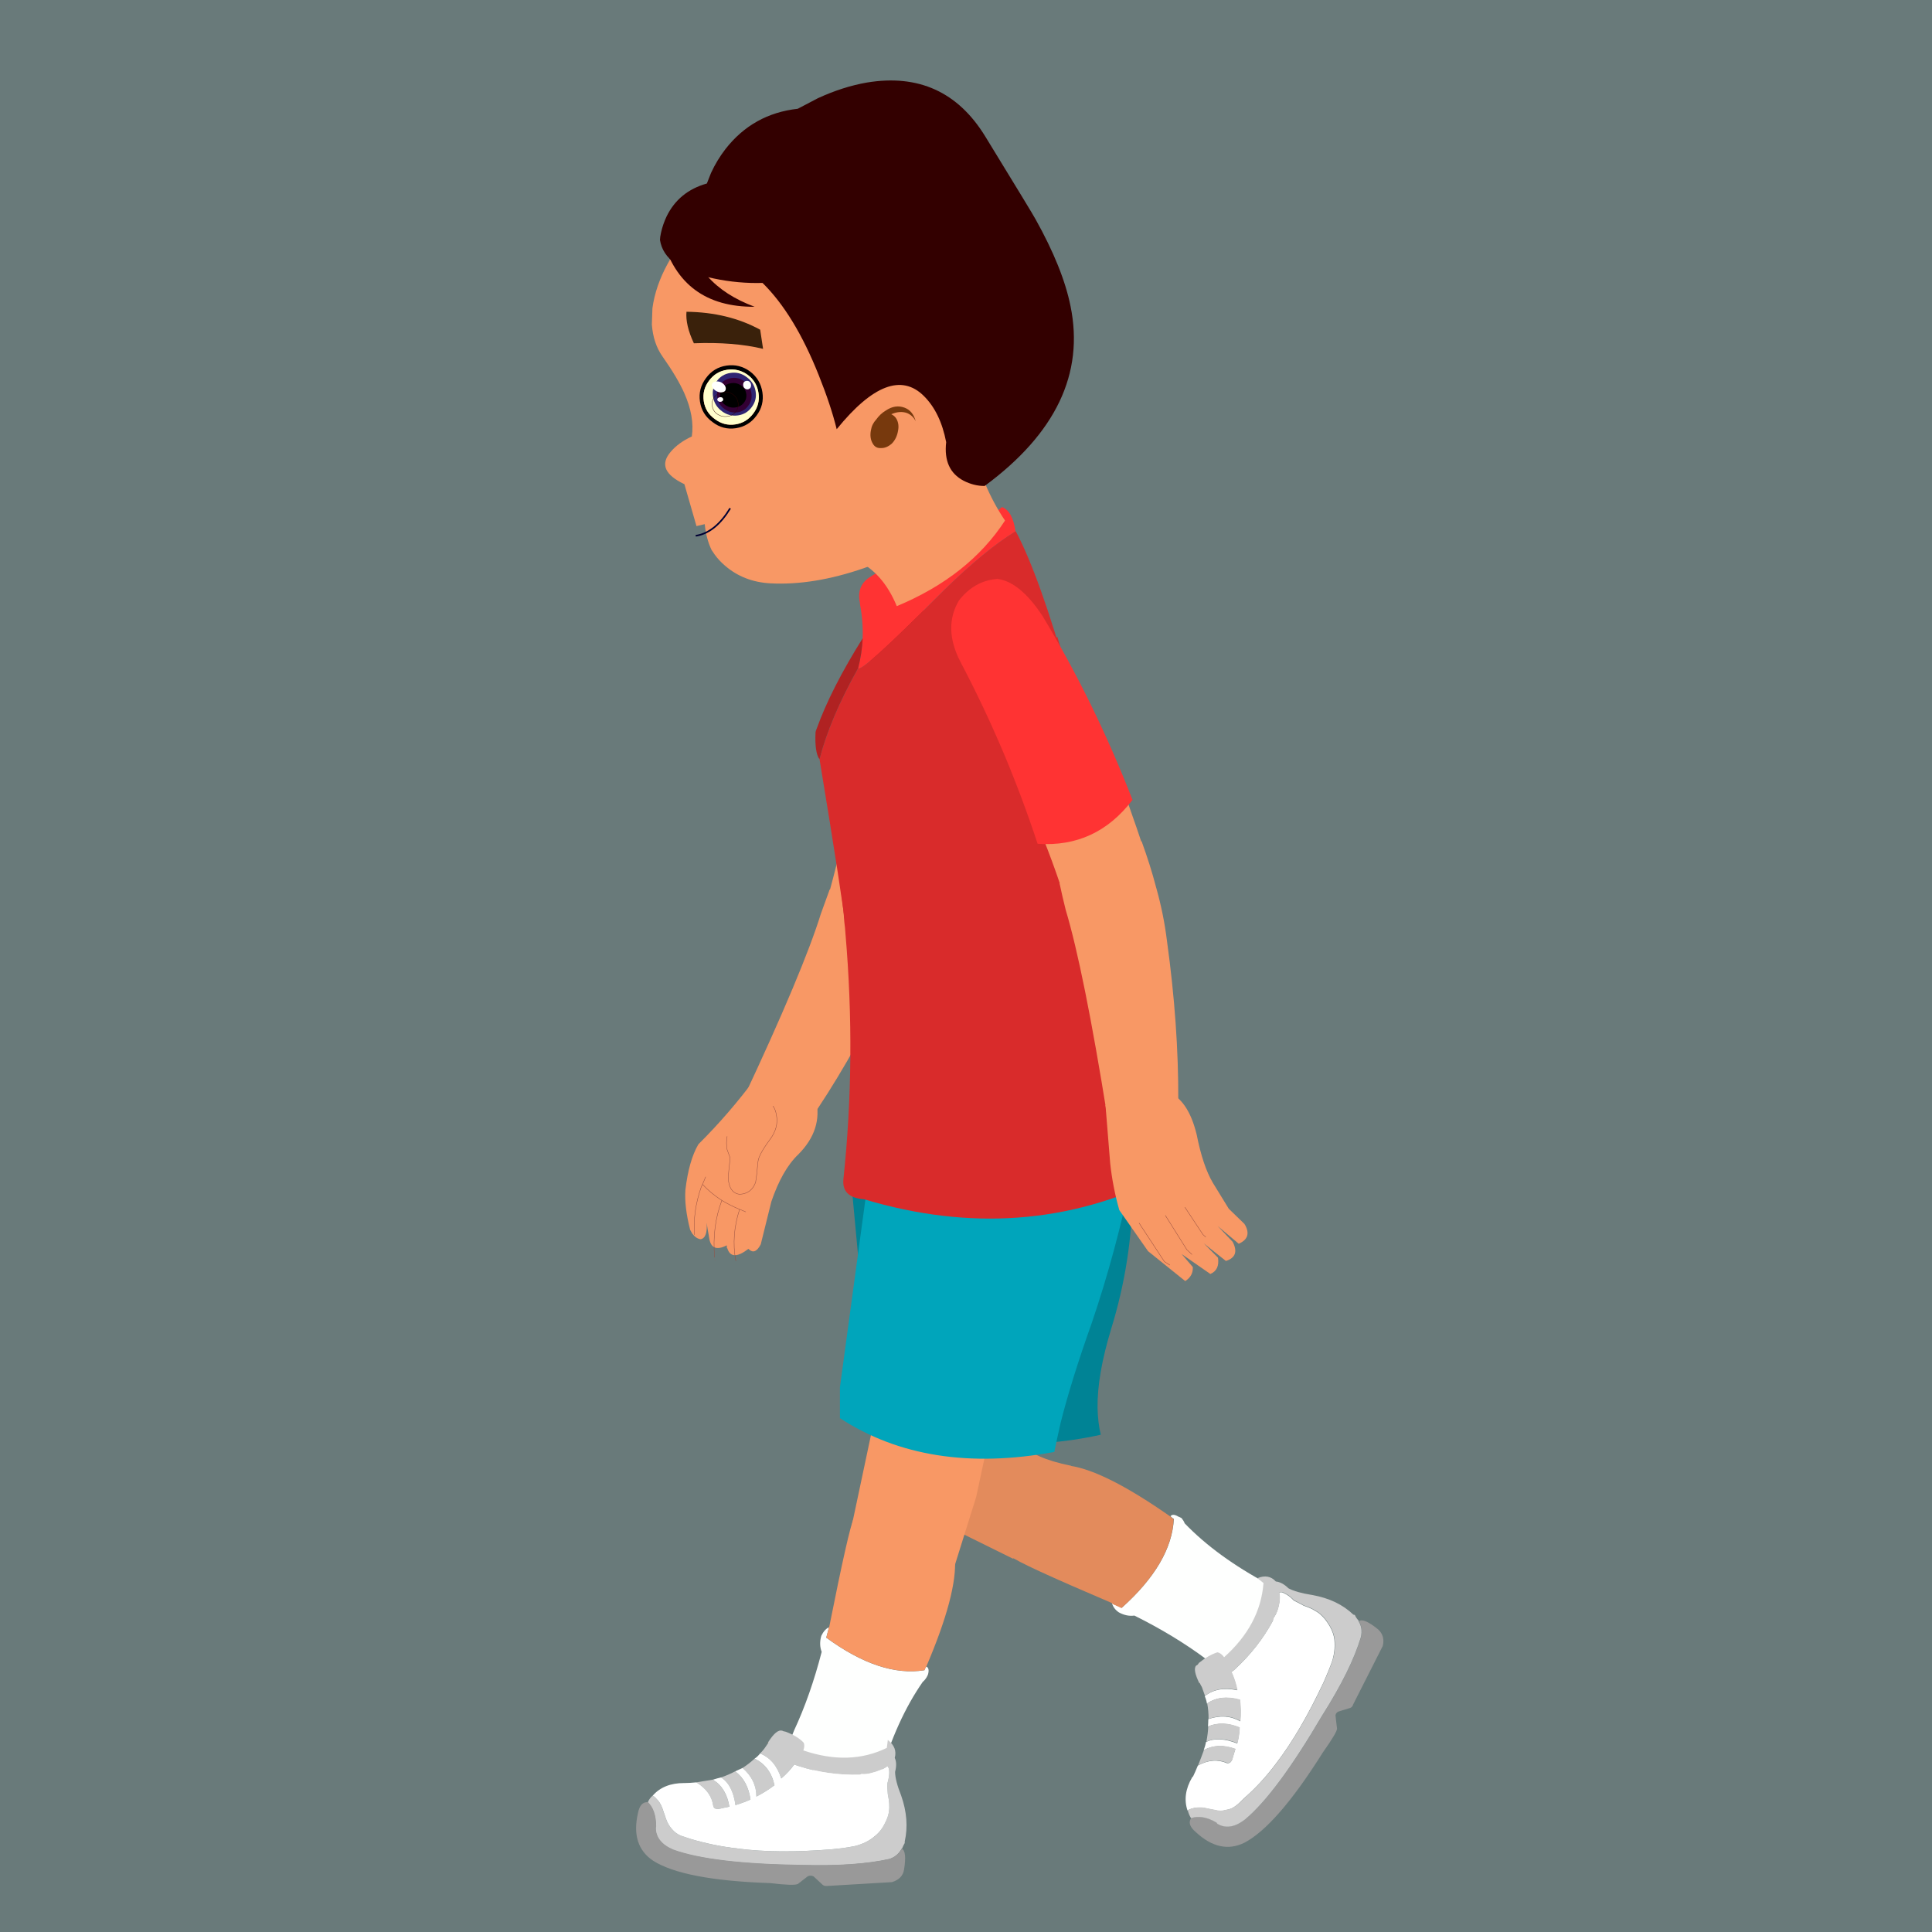 <svg xmlns="http://www.w3.org/2000/svg" xmlns:xlink="http://www.w3.org/1999/xlink" width="1080" zoomAndPan="magnify" viewBox="0 0 810 810" height="1080" preserveAspectRatio="xMidYMid meet" version="1.0"><defs><clipPath id="bfe8be064f"><path d="M 298 156 L 317 156 L 317 175 L 298 175 Z M 298 156 " clip-rule="nonzero"/></clipPath><clipPath id="43ed38f0f7"><path d="M 298.988 166.559 C 298.551 164.129 299.035 161.906 300.449 159.891 C 301.859 157.902 303.805 156.695 306.258 156.352 C 308.711 155.98 310.934 156.535 312.949 158.039 C 315.031 159.52 316.305 161.488 316.77 163.922 C 317.207 166.375 316.699 168.598 315.242 170.586 C 313.805 172.602 311.906 173.781 309.43 174.152 C 306.977 174.5 304.754 173.945 302.738 172.461 C 300.68 170.957 299.43 169.012 298.988 166.559 " clip-rule="evenodd"/></clipPath><radialGradient gradientTransform="matrix(0.943, 0.363, 0.335, -0.931, 1699.972, -1339.7)" gradientUnits="userSpaceOnUse" r="17.457" cx="0" id="6626385728" cy="0" fx="0" fy="0"><stop stop-opacity="1" stop-color="rgb(57.446%, 2.048%, 2.165%)" offset="0"/><stop stop-opacity="1" stop-color="rgb(57.216%, 2.121%, 2.415%)" offset="0.008"/><stop stop-opacity="1" stop-color="rgb(57.063%, 2.17%, 2.582%)" offset="0.012"/><stop stop-opacity="1" stop-color="rgb(56.909%, 2.219%, 2.75%)" offset="0.016"/><stop stop-opacity="1" stop-color="rgb(56.757%, 2.267%, 2.916%)" offset="0.02"/><stop stop-opacity="1" stop-color="rgb(56.604%, 2.316%, 3.082%)" offset="0.023"/><stop stop-opacity="1" stop-color="rgb(56.45%, 2.365%, 3.25%)" offset="0.027"/><stop stop-opacity="1" stop-color="rgb(56.297%, 2.414%, 3.416%)" offset="0.031"/><stop stop-opacity="1" stop-color="rgb(56.145%, 2.463%, 3.583%)" offset="0.035"/><stop stop-opacity="1" stop-color="rgb(55.991%, 2.512%, 3.751%)" offset="0.039"/><stop stop-opacity="1" stop-color="rgb(55.838%, 2.56%, 3.917%)" offset="0.043"/><stop stop-opacity="1" stop-color="rgb(55.685%, 2.609%, 4.083%)" offset="0.047"/><stop stop-opacity="1" stop-color="rgb(55.531%, 2.658%, 4.251%)" offset="0.051"/><stop stop-opacity="1" stop-color="rgb(55.379%, 2.707%, 4.417%)" offset="0.055"/><stop stop-opacity="1" stop-color="rgb(55.226%, 2.756%, 4.584%)" offset="0.059"/><stop stop-opacity="1" stop-color="rgb(55.072%, 2.805%, 4.752%)" offset="0.062"/><stop stop-opacity="1" stop-color="rgb(54.919%, 2.853%, 4.918%)" offset="0.066"/><stop stop-opacity="1" stop-color="rgb(54.767%, 2.902%, 5.084%)" offset="0.07"/><stop stop-opacity="1" stop-color="rgb(54.613%, 2.951%, 5.251%)" offset="0.074"/><stop stop-opacity="1" stop-color="rgb(54.46%, 3%, 5.418%)" offset="0.078"/><stop stop-opacity="1" stop-color="rgb(54.306%, 3.049%, 5.585%)" offset="0.082"/><stop stop-opacity="1" stop-color="rgb(54.153%, 3.098%, 5.751%)" offset="0.086"/><stop stop-opacity="1" stop-color="rgb(54.001%, 3.146%, 5.919%)" offset="0.09"/><stop stop-opacity="1" stop-color="rgb(53.847%, 3.195%, 6.085%)" offset="0.094"/><stop stop-opacity="1" stop-color="rgb(53.694%, 3.244%, 6.252%)" offset="0.098"/><stop stop-opacity="1" stop-color="rgb(53.542%, 3.293%, 6.419%)" offset="0.102"/><stop stop-opacity="1" stop-color="rgb(53.387%, 3.342%, 6.586%)" offset="0.105"/><stop stop-opacity="1" stop-color="rgb(53.235%, 3.391%, 6.752%)" offset="0.109"/><stop stop-opacity="1" stop-color="rgb(53.082%, 3.439%, 6.92%)" offset="0.113"/><stop stop-opacity="1" stop-color="rgb(52.928%, 3.488%, 7.086%)" offset="0.117"/><stop stop-opacity="1" stop-color="rgb(52.776%, 3.537%, 7.253%)" offset="0.121"/><stop stop-opacity="1" stop-color="rgb(52.623%, 3.586%, 7.42%)" offset="0.125"/><stop stop-opacity="1" stop-color="rgb(52.469%, 3.635%, 7.587%)" offset="0.129"/><stop stop-opacity="1" stop-color="rgb(52.316%, 3.683%, 7.753%)" offset="0.133"/><stop stop-opacity="1" stop-color="rgb(52.164%, 3.732%, 7.919%)" offset="0.137"/><stop stop-opacity="1" stop-color="rgb(52.01%, 3.781%, 8.087%)" offset="0.141"/><stop stop-opacity="1" stop-color="rgb(51.857%, 3.83%, 8.253%)" offset="0.145"/><stop stop-opacity="1" stop-color="rgb(51.704%, 3.879%, 8.42%)" offset="0.148"/><stop stop-opacity="1" stop-color="rgb(51.55%, 3.928%, 8.588%)" offset="0.152"/><stop stop-opacity="1" stop-color="rgb(51.398%, 3.976%, 8.754%)" offset="0.156"/><stop stop-opacity="1" stop-color="rgb(51.244%, 4.025%, 8.92%)" offset="0.16"/><stop stop-opacity="1" stop-color="rgb(51.091%, 4.074%, 9.088%)" offset="0.164"/><stop stop-opacity="1" stop-color="rgb(50.938%, 4.123%, 9.254%)" offset="0.168"/><stop stop-opacity="1" stop-color="rgb(50.784%, 4.172%, 9.421%)" offset="0.172"/><stop stop-opacity="1" stop-color="rgb(50.632%, 4.221%, 9.589%)" offset="0.176"/><stop stop-opacity="1" stop-color="rgb(50.479%, 4.269%, 9.755%)" offset="0.18"/><stop stop-opacity="1" stop-color="rgb(50.325%, 4.318%, 9.921%)" offset="0.184"/><stop stop-opacity="1" stop-color="rgb(50.172%, 4.367%, 10.089%)" offset="0.188"/><stop stop-opacity="1" stop-color="rgb(50.02%, 4.416%, 10.255%)" offset="0.191"/><stop stop-opacity="1" stop-color="rgb(49.866%, 4.465%, 10.422%)" offset="0.195"/><stop stop-opacity="1" stop-color="rgb(49.713%, 4.514%, 10.588%)" offset="0.199"/><stop stop-opacity="1" stop-color="rgb(49.561%, 4.562%, 10.756%)" offset="0.203"/><stop stop-opacity="1" stop-color="rgb(49.406%, 4.611%, 10.922%)" offset="0.207"/><stop stop-opacity="1" stop-color="rgb(49.254%, 4.66%, 11.089%)" offset="0.211"/><stop stop-opacity="1" stop-color="rgb(49.101%, 4.709%, 11.256%)" offset="0.215"/><stop stop-opacity="1" stop-color="rgb(48.947%, 4.758%, 11.423%)" offset="0.219"/><stop stop-opacity="1" stop-color="rgb(48.795%, 4.807%, 11.589%)" offset="0.223"/><stop stop-opacity="1" stop-color="rgb(48.64%, 4.855%, 11.757%)" offset="0.227"/><stop stop-opacity="1" stop-color="rgb(48.488%, 4.904%, 11.923%)" offset="0.23"/><stop stop-opacity="1" stop-color="rgb(48.335%, 4.953%, 12.09%)" offset="0.234"/><stop stop-opacity="1" stop-color="rgb(48.181%, 5.002%, 12.257%)" offset="0.238"/><stop stop-opacity="1" stop-color="rgb(48.029%, 5.051%, 12.424%)" offset="0.242"/><stop stop-opacity="1" stop-color="rgb(47.876%, 5.099%, 12.59%)" offset="0.246"/><stop stop-opacity="1" stop-color="rgb(47.722%, 5.148%, 12.758%)" offset="0.25"/><stop stop-opacity="1" stop-color="rgb(47.493%, 5.222%, 13.008%)" offset="0.254"/><stop stop-opacity="1" stop-color="rgb(47.186%, 5.319%, 13.341%)" offset="0.262"/><stop stop-opacity="1" stop-color="rgb(46.88%, 5.417%, 13.675%)" offset="0.27"/><stop stop-opacity="1" stop-color="rgb(46.574%, 5.515%, 14.008%)" offset="0.277"/><stop stop-opacity="1" stop-color="rgb(46.268%, 5.612%, 14.342%)" offset="0.285"/><stop stop-opacity="1" stop-color="rgb(45.961%, 5.71%, 14.676%)" offset="0.293"/><stop stop-opacity="1" stop-color="rgb(45.654%, 5.807%, 15.009%)" offset="0.301"/><stop stop-opacity="1" stop-color="rgb(45.349%, 5.905%, 15.343%)" offset="0.309"/><stop stop-opacity="1" stop-color="rgb(45.042%, 6.003%, 15.675%)" offset="0.316"/><stop stop-opacity="1" stop-color="rgb(44.736%, 6.1%, 16.01%)" offset="0.324"/><stop stop-opacity="1" stop-color="rgb(44.431%, 6.198%, 16.344%)" offset="0.332"/><stop stop-opacity="1" stop-color="rgb(44.124%, 6.296%, 16.676%)" offset="0.34"/><stop stop-opacity="1" stop-color="rgb(43.817%, 6.393%, 17.01%)" offset="0.348"/><stop stop-opacity="1" stop-color="rgb(43.512%, 6.491%, 17.345%)" offset="0.355"/><stop stop-opacity="1" stop-color="rgb(43.205%, 6.589%, 17.677%)" offset="0.363"/><stop stop-opacity="1" stop-color="rgb(42.899%, 6.686%, 18.011%)" offset="0.371"/><stop stop-opacity="1" stop-color="rgb(42.592%, 6.784%, 18.344%)" offset="0.379"/><stop stop-opacity="1" stop-color="rgb(42.287%, 6.882%, 18.678%)" offset="0.387"/><stop stop-opacity="1" stop-color="rgb(41.98%, 6.979%, 19.012%)" offset="0.395"/><stop stop-opacity="1" stop-color="rgb(41.673%, 7.077%, 19.345%)" offset="0.402"/><stop stop-opacity="1" stop-color="rgb(41.368%, 7.175%, 19.679%)" offset="0.41"/><stop stop-opacity="1" stop-color="rgb(41.061%, 7.272%, 20.013%)" offset="0.418"/><stop stop-opacity="1" stop-color="rgb(40.755%, 7.37%, 20.346%)" offset="0.426"/><stop stop-opacity="1" stop-color="rgb(40.448%, 7.468%, 20.68%)" offset="0.434"/><stop stop-opacity="1" stop-color="rgb(40.143%, 7.565%, 21.013%)" offset="0.441"/><stop stop-opacity="1" stop-color="rgb(39.836%, 7.663%, 21.347%)" offset="0.449"/><stop stop-opacity="1" stop-color="rgb(39.529%, 7.761%, 21.681%)" offset="0.457"/><stop stop-opacity="1" stop-color="rgb(39.224%, 7.858%, 22.014%)" offset="0.465"/><stop stop-opacity="1" stop-color="rgb(38.918%, 7.956%, 22.348%)" offset="0.473"/><stop stop-opacity="1" stop-color="rgb(38.611%, 8.054%, 22.682%)" offset="0.48"/><stop stop-opacity="1" stop-color="rgb(38.306%, 8.151%, 23.015%)" offset="0.488"/><stop stop-opacity="1" stop-color="rgb(37.999%, 8.249%, 23.349%)" offset="0.496"/><stop stop-opacity="1" stop-color="rgb(37.769%, 8.322%, 23.599%)" offset="0.504"/><stop stop-opacity="1" stop-color="rgb(37.616%, 8.371%, 23.766%)" offset="0.508"/><stop stop-opacity="1" stop-color="rgb(37.463%, 8.42%, 23.932%)" offset="0.512"/><stop stop-opacity="1" stop-color="rgb(37.309%, 8.469%, 24.1%)" offset="0.516"/><stop stop-opacity="1" stop-color="rgb(37.157%, 8.517%, 24.266%)" offset="0.52"/><stop stop-opacity="1" stop-color="rgb(37.004%, 8.566%, 24.432%)" offset="0.523"/><stop stop-opacity="1" stop-color="rgb(36.85%, 8.615%, 24.6%)" offset="0.527"/><stop stop-opacity="1" stop-color="rgb(36.697%, 8.664%, 24.767%)" offset="0.531"/><stop stop-opacity="1" stop-color="rgb(36.545%, 8.713%, 24.933%)" offset="0.535"/><stop stop-opacity="1" stop-color="rgb(36.391%, 8.762%, 25.101%)" offset="0.539"/><stop stop-opacity="1" stop-color="rgb(36.238%, 8.81%, 25.267%)" offset="0.543"/><stop stop-opacity="1" stop-color="rgb(36.086%, 8.859%, 25.433%)" offset="0.547"/><stop stop-opacity="1" stop-color="rgb(35.931%, 8.908%, 25.601%)" offset="0.551"/><stop stop-opacity="1" stop-color="rgb(35.779%, 8.957%, 25.768%)" offset="0.555"/><stop stop-opacity="1" stop-color="rgb(35.626%, 9.006%, 25.934%)" offset="0.559"/><stop stop-opacity="1" stop-color="rgb(35.472%, 9.055%, 26.1%)" offset="0.562"/><stop stop-opacity="1" stop-color="rgb(35.32%, 9.103%, 26.268%)" offset="0.566"/><stop stop-opacity="1" stop-color="rgb(35.165%, 9.152%, 26.434%)" offset="0.57"/><stop stop-opacity="1" stop-color="rgb(35.013%, 9.201%, 26.601%)" offset="0.574"/><stop stop-opacity="1" stop-color="rgb(34.86%, 9.25%, 26.768%)" offset="0.578"/><stop stop-opacity="1" stop-color="rgb(34.706%, 9.299%, 26.935%)" offset="0.582"/><stop stop-opacity="1" stop-color="rgb(34.554%, 9.348%, 27.101%)" offset="0.586"/><stop stop-opacity="1" stop-color="rgb(34.401%, 9.396%, 27.269%)" offset="0.59"/><stop stop-opacity="1" stop-color="rgb(34.247%, 9.445%, 27.435%)" offset="0.594"/><stop stop-opacity="1" stop-color="rgb(34.094%, 9.494%, 27.602%)" offset="0.598"/><stop stop-opacity="1" stop-color="rgb(33.942%, 9.543%, 27.769%)" offset="0.602"/><stop stop-opacity="1" stop-color="rgb(33.788%, 9.592%, 27.936%)" offset="0.605"/><stop stop-opacity="1" stop-color="rgb(33.635%, 9.641%, 28.102%)" offset="0.609"/><stop stop-opacity="1" stop-color="rgb(33.482%, 9.689%, 28.27%)" offset="0.613"/><stop stop-opacity="1" stop-color="rgb(33.328%, 9.738%, 28.436%)" offset="0.617"/><stop stop-opacity="1" stop-color="rgb(33.176%, 9.787%, 28.603%)" offset="0.621"/><stop stop-opacity="1" stop-color="rgb(33.023%, 9.836%, 28.769%)" offset="0.625"/><stop stop-opacity="1" stop-color="rgb(32.793%, 9.909%, 29.019%)" offset="0.629"/><stop stop-opacity="1" stop-color="rgb(32.486%, 10.007%, 29.353%)" offset="0.637"/><stop stop-opacity="1" stop-color="rgb(32.179%, 10.104%, 29.688%)" offset="0.645"/><stop stop-opacity="1" stop-color="rgb(31.874%, 10.202%, 30.02%)" offset="0.652"/><stop stop-opacity="1" stop-color="rgb(31.567%, 10.3%, 30.354%)" offset="0.66"/><stop stop-opacity="1" stop-color="rgb(31.261%, 10.397%, 30.688%)" offset="0.668"/><stop stop-opacity="1" stop-color="rgb(30.956%, 10.495%, 31.021%)" offset="0.676"/><stop stop-opacity="1" stop-color="rgb(30.649%, 10.593%, 31.355%)" offset="0.684"/><stop stop-opacity="1" stop-color="rgb(30.342%, 10.69%, 31.688%)" offset="0.691"/><stop stop-opacity="1" stop-color="rgb(30.037%, 10.788%, 32.022%)" offset="0.699"/><stop stop-opacity="1" stop-color="rgb(29.73%, 10.886%, 32.356%)" offset="0.707"/><stop stop-opacity="1" stop-color="rgb(29.424%, 10.983%, 32.689%)" offset="0.715"/><stop stop-opacity="1" stop-color="rgb(29.117%, 11.081%, 33.023%)" offset="0.723"/><stop stop-opacity="1" stop-color="rgb(28.812%, 11.179%, 33.357%)" offset="0.73"/><stop stop-opacity="1" stop-color="rgb(28.505%, 11.276%, 33.69%)" offset="0.738"/><stop stop-opacity="1" stop-color="rgb(28.198%, 11.374%, 34.024%)" offset="0.746"/><stop stop-opacity="1" stop-color="rgb(27.969%, 11.447%, 34.274%)" offset="0.754"/><stop stop-opacity="1" stop-color="rgb(27.817%, 11.496%, 34.441%)" offset="0.758"/><stop stop-opacity="1" stop-color="rgb(27.663%, 11.545%, 34.607%)" offset="0.762"/><stop stop-opacity="1" stop-color="rgb(27.51%, 11.594%, 34.775%)" offset="0.766"/><stop stop-opacity="1" stop-color="rgb(27.357%, 11.642%, 34.941%)" offset="0.77"/><stop stop-opacity="1" stop-color="rgb(27.203%, 11.691%, 35.107%)" offset="0.773"/><stop stop-opacity="1" stop-color="rgb(27.051%, 11.74%, 35.275%)" offset="0.777"/><stop stop-opacity="1" stop-color="rgb(26.897%, 11.789%, 35.442%)" offset="0.781"/><stop stop-opacity="1" stop-color="rgb(26.744%, 11.838%, 35.608%)" offset="0.785"/><stop stop-opacity="1" stop-color="rgb(26.591%, 11.887%, 35.776%)" offset="0.789"/><stop stop-opacity="1" stop-color="rgb(26.437%, 11.935%, 35.942%)" offset="0.793"/><stop stop-opacity="1" stop-color="rgb(26.285%, 11.984%, 36.108%)" offset="0.797"/><stop stop-opacity="1" stop-color="rgb(26.132%, 12.033%, 36.275%)" offset="0.801"/><stop stop-opacity="1" stop-color="rgb(25.978%, 12.082%, 36.443%)" offset="0.805"/><stop stop-opacity="1" stop-color="rgb(25.826%, 12.131%, 36.609%)" offset="0.809"/><stop stop-opacity="1" stop-color="rgb(25.673%, 12.18%, 36.775%)" offset="0.812"/><stop stop-opacity="1" stop-color="rgb(25.443%, 12.253%, 37.025%)" offset="0.816"/><stop stop-opacity="1" stop-color="rgb(25.136%, 12.35%, 37.36%)" offset="0.824"/><stop stop-opacity="1" stop-color="rgb(24.831%, 12.448%, 37.694%)" offset="0.832"/><stop stop-opacity="1" stop-color="rgb(24.524%, 12.546%, 38.026%)" offset="0.84"/><stop stop-opacity="1" stop-color="rgb(24.217%, 12.643%, 38.361%)" offset="0.848"/><stop stop-opacity="1" stop-color="rgb(23.911%, 12.741%, 38.695%)" offset="0.855"/><stop stop-opacity="1" stop-color="rgb(23.605%, 12.839%, 39.027%)" offset="0.863"/><stop stop-opacity="1" stop-color="rgb(23.299%, 12.936%, 39.362%)" offset="0.871"/><stop stop-opacity="1" stop-color="rgb(23.07%, 13.01%, 39.612%)" offset="0.879"/><stop stop-opacity="1" stop-color="rgb(22.916%, 13.058%, 39.778%)" offset="0.883"/><stop stop-opacity="1" stop-color="rgb(22.763%, 13.107%, 39.944%)" offset="0.887"/><stop stop-opacity="1" stop-color="rgb(22.61%, 13.156%, 40.112%)" offset="0.891"/><stop stop-opacity="1" stop-color="rgb(22.456%, 13.205%, 40.279%)" offset="0.895"/><stop stop-opacity="1" stop-color="rgb(22.304%, 13.254%, 40.445%)" offset="0.898"/><stop stop-opacity="1" stop-color="rgb(22.151%, 13.303%, 40.613%)" offset="0.902"/><stop stop-opacity="1" stop-color="rgb(21.997%, 13.351%, 40.779%)" offset="0.906"/><stop stop-opacity="1" stop-color="rgb(21.768%, 13.425%, 41.029%)" offset="0.91"/><stop stop-opacity="1" stop-color="rgb(21.461%, 13.522%, 41.364%)" offset="0.918"/><stop stop-opacity="1" stop-color="rgb(21.155%, 13.62%, 41.696%)" offset="0.926"/><stop stop-opacity="1" stop-color="rgb(20.848%, 13.718%, 42.03%)" offset="0.934"/><stop stop-opacity="1" stop-color="rgb(20.619%, 13.791%, 42.281%)" offset="0.941"/><stop stop-opacity="1" stop-color="rgb(20.467%, 13.84%, 42.447%)" offset="0.945"/><stop stop-opacity="1" stop-color="rgb(20.312%, 13.889%, 42.613%)" offset="0.949"/><stop stop-opacity="1" stop-color="rgb(20.16%, 13.937%, 42.781%)" offset="0.953"/><stop stop-opacity="1" stop-color="rgb(19.93%, 14.011%, 43.031%)" offset="0.957"/><stop stop-opacity="1" stop-color="rgb(19.624%, 14.108%, 43.364%)" offset="0.965"/><stop stop-opacity="1" stop-color="rgb(19.394%, 14.182%, 43.614%)" offset="0.973"/><stop stop-opacity="1" stop-color="rgb(19.241%, 14.23%, 43.782%)" offset="0.977"/><stop stop-opacity="1" stop-color="rgb(19.011%, 14.304%, 44.032%)" offset="0.98"/><stop stop-opacity="1" stop-color="rgb(18.782%, 14.377%, 44.281%)" offset="0.988"/><stop stop-opacity="1" stop-color="rgb(18.552%, 14.45%, 44.531%)" offset="0.992"/><stop stop-opacity="1" stop-color="rgb(18.399%, 14.499%, 44.699%)" offset="1"/></radialGradient></defs><rect x="-81" width="972" fill="#697a7a" y="-81" height="972" fill-opacity="1"/><path fill="#e38b5c" d="M 385.18 581.141 L 423.211 574.844 L 425.281 590.777 L 426.352 595.027 C 426.352 595.141 426.352 595.273 426.352 595.453 L 428.754 605.375 C 431.402 609.25 438.168 612.297 449.004 614.523 C 446.711 632.926 438.566 645.922 424.637 653.465 L 396.531 639.582 C 394.305 636.285 392.793 632.703 391.992 628.832 C 391.902 627.965 391.855 627.008 391.855 625.918 L 385.18 581.141 " fill-opacity="1" fill-rule="evenodd"/><path fill="#f89865" d="M 353.922 347.23 L 390.691 353.035 C 387.371 366.266 384.164 378.199 380.977 388.879 C 370.934 394.461 358.891 392.77 344.871 383.844 C 349.156 369.496 352.188 357.297 353.922 347.23 " fill-opacity="1" fill-rule="evenodd"/><path fill="#f89865" d="M 378.984 396.039 C 376.82 402.945 374.02 409.527 370.566 415.801 C 360.688 436.148 350 454.621 338.48 471.211 C 327.902 478.621 318.875 475.211 311.422 461.004 C 328.297 425.066 339.18 399.121 344.141 383.145 C 345.41 379.711 346.633 376.301 347.836 372.957 C 360.906 368.566 373.125 370.027 384.512 377.352 C 382.961 383.953 381.125 390.184 378.984 396.039 " fill-opacity="1" fill-rule="evenodd"/><path fill="#b22424" d="M 395.594 258.332 C 400.031 262.438 402.242 269.832 402.242 280.492 C 400.867 307.41 397.035 334.438 390.699 361.602 L 349.695 355.156 C 356.73 329.84 361.758 303.914 364.777 277.383 C 365.973 267.418 370.391 260.609 378.008 256.98 C 384.41 255.043 390.25 255.492 395.594 258.332 " fill-opacity="1" fill-rule="evenodd"/><path fill="#f89865" d="M 315.188 501.922 C 312.484 500.797 310.023 499.543 307.754 498.16 C 310.023 499.543 312.484 500.797 315.188 501.922 Z M 329.211 458.508 C 329.926 459.5 330.379 460.734 330.637 462.18 C 331.371 465.832 330.445 469.355 327.785 472.812 C 324.738 476.961 323.098 479.988 322.902 481.891 C 322.492 486.555 322.145 489.43 321.93 490.512 C 320.785 493.73 318.535 495.438 315.188 495.609 C 312.68 495.285 311.145 493.559 310.586 490.445 C 310.391 489.453 310.434 487.617 310.715 484.938 C 311.059 481.953 311.211 480.418 311.211 480.312 L 309.957 476.852 C 309.613 475.016 309.613 473.137 309.957 471.258 C 309.613 473.137 309.613 475.016 309.957 476.852 L 311.211 480.312 C 311.211 480.418 311.059 481.953 310.715 484.938 C 310.434 487.617 310.391 489.453 310.586 490.445 C 311.145 493.559 312.68 495.285 315.188 495.609 C 318.535 495.438 320.785 493.73 321.93 490.512 C 322.145 489.43 322.492 486.555 322.902 481.891 C 323.098 479.988 324.738 476.961 327.785 472.812 C 330.445 469.355 331.371 465.832 330.637 462.18 C 330.379 460.734 329.926 459.5 329.211 458.508 Z M 296.277 512.617 C 295.762 506.047 296.711 499.328 299.109 492.434 C 299.238 492.152 299.414 491.828 299.605 491.441 L 300.945 488.262 L 299.605 491.441 C 299.414 491.828 299.238 492.152 299.109 492.434 C 296.711 499.328 295.762 506.047 296.277 512.617 C 296.559 516.875 295.719 519.188 293.73 519.555 C 292.453 519.383 291.289 518.582 290.25 517.223 C 289.926 516.66 289.625 516.117 289.344 515.602 C 287.68 509.074 287.031 503.52 287.355 498.938 C 288.305 490.727 290.121 484.332 292.801 479.75 C 301.488 471.105 309.418 461.922 316.613 452.195 C 319.875 453.297 324.305 454.746 329.926 456.582 C 335.586 458.398 339.648 459.824 342.09 460.906 C 344.078 469.355 341.594 477.07 334.68 484.008 C 330.164 488.309 326.426 494.898 323.398 503.758 L 318.949 521.695 C 317.414 524.613 315.855 525.367 314.191 523.965 C 314 523.77 313.871 523.641 313.762 523.598 C 313.633 523.508 313.547 523.402 313.547 523.316 C 312.27 516.379 312.832 509.246 315.188 501.922 C 316.074 502.246 316.961 502.613 317.801 502.98 C 316.961 502.613 316.074 502.246 315.188 501.922 C 312.832 509.246 312.27 516.379 313.547 523.316 C 313.547 523.402 313.633 523.512 313.762 523.598 C 309.051 527.227 306.09 527.141 304.922 523.316 L 304.77 523.316 C 304.77 522.949 304.75 522.539 304.707 522.105 C 303.949 513.461 304.965 505.488 307.754 498.16 C 304.684 496.195 301.961 493.949 299.605 491.441 C 301.961 493.949 304.684 496.195 307.754 498.16 C 304.965 505.488 303.949 513.461 304.707 522.105 C 300.297 524.375 297.836 523.23 297.273 518.648 C 297.207 518.453 297.188 518.258 297.188 518.086 C 296.82 516.336 296.516 514.5 296.277 512.617 " fill-opacity="1" fill-rule="evenodd"/><path stroke-linecap="butt" transform="matrix(0.215, 0, 0, -0.215, -3178.257, 3929.499)" fill="none" stroke-linejoin="miter" d="M 16176.402 15819.094 L 16177.11 15819.094 M 16224.805 15918.493 C 16212.305 15923.699 16200.803 15929.505 16190.208 15935.909 M 16236.906 15913.504 C 16233.006 15915.3 16228.996 15916.896 16224.805 15918.493 C 16213.793 15884.495 16211.308 15851.405 16217.204 15819.094 C 16217.204 15818.695 16217.603 15818.296 16218.202 15817.806 M 16176.094 15824.7 C 16172.61 15864.902 16177.309 15901.893 16190.208 15935.909 C 16176.003 15945.107 16163.394 15955.502 16152.509 15967.203 M 16289.9 16120.102 C 16293.202 16115.494 16295.397 16109.798 16296.503 16102.994 C 16300.005 16086.104 16295.596 16069.704 16283.296 16053.703 C 16269.109 16034.4 16261.507 16020.304 16260.709 16011.596 C 16258.695 15989.899 16257.099 15976.51 16256.101 15971.394 C 16250.803 15956.5 16240.408 15948.608 16224.805 15947.81 C 16213.104 15949.297 16206.101 15957.298 16203.506 15971.793 C 16202.509 15976.401 16202.799 15984.91 16204.105 15997.409 C 16205.611 16011.197 16206.409 16018.399 16206.409 16018.798 L 16200.495 16034.908 C 16198.898 16043.508 16198.898 16052.107 16200.495 16060.906 M 16136.906 15868.802 C 16134.602 15899.299 16138.902 15930.503 16150.205 15962.595 C 16150.803 15963.902 16151.511 15965.407 16152.509 15967.203 L 16158.695 15982.007 " stroke="#954e40" stroke-width="0.768" stroke-opacity="1" stroke-miterlimit="10"/><path fill="#008395" d="M 461.5 601.52 C 430.707 608.355 398.902 606.047 366.117 594.57 L 357.328 500.305 C 395.273 482.172 434.473 481.859 474.879 499.387 C 474.699 518.977 471.699 538.203 465.895 557.031 C 461.926 570.074 460.02 581.148 460.156 590.27 C 460.246 594.414 460.695 598.16 461.5 601.52 " fill-opacity="1" fill-rule="evenodd"/><path fill="#fefffe" d="M 466.172 671.969 C 466.445 672.285 466.719 672.516 467.016 672.605 L 470.293 674.086 C 484.254 661.582 491.539 649.129 492.156 636.762 C 491.836 636.672 491.359 636.305 490.742 635.691 C 491.359 634.848 492.453 634.895 494 635.828 C 494.34 635.941 494.773 636.148 495.367 636.465 C 495.957 637.195 496.414 637.922 496.688 638.676 C 505.637 647.965 517.273 656.461 531.617 664.109 C 533.508 680.211 526.633 692.145 511.012 699.93 C 509.348 698.246 507.527 696.766 505.547 695.492 C 496.711 688.91 486.734 682.875 475.602 677.34 C 473.414 677.637 471.25 677.184 469.086 675.996 C 467.516 674.926 466.539 673.562 466.172 671.969 " fill-opacity="1" fill-rule="evenodd"/><path fill="#e38b5c" d="M 490.645 635.789 C 491.254 636.395 491.727 636.758 492.062 636.848 C 491.457 649.23 484.16 661.66 470.176 674.18 L 466.934 672.695 C 466.621 672.605 466.348 672.379 466.055 672.043 C 440.297 661.055 426.156 654.547 423.723 652.496 C 434.059 639.145 442.367 626.488 448.629 614.531 C 458.512 615.996 472.52 623.09 490.645 635.789 " fill-opacity="1" fill-rule="evenodd"/><path fill="#999999" d="M 499.426 762.223 C 502.586 761.141 506.16 761.738 510.102 764.066 L 510.473 764.551 C 513.906 766.629 517.758 766.051 522.023 762.777 C 530.855 755.465 541.672 740.895 554.469 719.078 C 562.539 706.324 567.934 695.371 570.68 686.219 C 571.211 683.703 570.863 681.535 569.688 679.691 C 571.047 678.699 573.746 679.852 577.758 683.105 C 579.742 684.902 580.41 687.211 579.742 690.047 L 567.336 714.559 C 567.105 715.387 566.645 715.918 565.93 716.102 L 561.27 717.531 C 560.441 717.855 560.004 718.41 559.91 719.215 L 560.555 724.75 C 560.555 725.789 558.574 729.109 554.605 734.734 C 541.719 755.234 530.742 767.828 521.746 772.555 C 514.945 775.922 508.121 774.422 501.34 768.102 C 498.781 765.938 498.156 763.977 499.426 762.223 " fill-opacity="1" fill-rule="evenodd"/><path fill="#ffffff" d="M 497.871 759.074 C 496.359 754.578 497.023 749.926 499.844 745.109 L 500.211 744.766 C 500.828 743.48 501.496 741.965 502.207 740.223 C 506.473 737.859 510.555 737.539 514.453 739.238 C 515.484 739.328 516.219 738.777 516.629 737.539 C 517.02 736.164 517.434 734.766 517.914 733.297 C 512.984 731.484 508.582 731.668 504.66 733.777 C 505.141 732.426 505.461 731.258 505.645 730.316 C 509.109 728.664 513.465 728.871 518.695 730.957 C 519.266 728.781 519.59 726.555 519.68 724.285 C 514.863 722.312 510.438 722.176 506.449 723.871 C 506.516 722.887 506.586 721.832 506.586 720.754 C 511.492 719.055 515.941 719.355 519.977 721.672 C 520.207 718.504 520.16 715.5 519.816 712.68 C 514.453 711.121 509.844 711.648 506.012 714.238 C 505.875 713.301 505.578 712.246 505.094 711.121 C 508.625 708.301 513.168 707.453 518.695 708.645 C 518.168 706.008 517.34 703.438 516.219 700.984 C 516.883 700.617 517.387 700.203 517.777 699.793 C 524.289 693.781 529.586 687.039 533.625 679.543 L 533.785 678.531 C 534.52 677.547 535.113 676.422 535.551 675.137 C 536.488 672.227 536.719 669.75 536.262 667.777 C 536.926 667.387 537.66 667.5 538.438 668.051 C 539.723 668.578 541.055 669.566 542.406 671.035 C 543.691 671.652 545.113 672.387 546.648 673.234 C 548.965 674.039 550.41 674.68 550.984 675.137 C 553.07 676.172 554.883 677.867 556.441 680.16 C 557.91 682.246 558.848 684.336 559.285 686.398 C 559.789 689.473 559.582 692.684 558.645 696.031 C 557.793 698.531 556.578 701.559 555.02 705.09 C 548.508 718.988 541.902 730.316 535.184 739.098 C 530.895 744.855 526.332 749.809 521.516 753.961 C 519.977 755.566 518.809 756.645 518.051 757.148 C 516.836 758.113 515.461 758.66 513.945 758.867 C 512.48 759.328 510.875 759.328 509.133 758.867 C 507.137 758.477 505.598 758.18 504.523 757.93 C 502.641 757.746 501.012 757.859 499.637 758.293 C 498.926 758.477 498.352 758.73 497.871 759.074 " fill-opacity="1" fill-rule="evenodd"/><path fill="#cccccc" d="M 505.785 730.195 C 506.199 728.078 506.477 725.941 506.566 723.754 C 510.57 722.051 514.984 722.215 519.793 724.191 C 519.723 726.445 519.379 728.676 518.828 730.84 C 513.582 728.77 509.234 728.562 505.785 730.195 Z M 504.773 733.668 C 508.707 731.551 513.121 731.391 518.023 733.188 C 517.562 734.637 517.125 736.062 516.758 737.441 C 516.344 738.66 515.605 739.234 514.57 739.121 C 510.684 737.441 506.59 737.762 502.312 740.133 C 503.07 738.223 503.898 736.086 504.773 733.668 Z M 506.703 720.648 C 506.703 718.371 506.52 716.211 506.129 714.141 C 509.949 711.539 514.57 711.012 519.953 712.574 C 520.277 715.406 520.32 718.395 520.094 721.57 C 516.066 719.246 511.605 718.945 506.703 720.648 Z M 499.344 762.285 C 498.633 761.113 498.195 760.008 497.988 758.973 C 498.469 758.629 499.066 758.375 499.758 758.191 C 501.137 757.754 502.77 757.637 504.656 757.82 C 505.715 758.074 507.258 758.375 509.258 758.742 C 511.008 759.227 512.594 759.227 514.066 758.742 C 515.582 758.559 516.965 758.008 518.184 757.039 C 518.941 756.535 520.094 755.477 521.656 753.867 C 526.465 749.703 531.02 744.758 535.32 738.984 C 542.012 730.195 548.637 718.879 555.148 704.984 C 556.711 701.441 557.906 698.43 558.758 695.922 C 559.703 692.562 559.91 689.367 559.402 686.281 C 558.965 684.211 558.023 682.141 556.551 680.051 C 555.008 677.75 553.191 676.07 551.121 675.035 C 550.547 674.551 549.098 673.93 546.773 673.125 C 545.234 672.273 543.809 671.539 542.543 670.918 C 541.184 669.469 539.852 668.48 538.562 667.949 C 537.781 667.375 537.043 667.281 536.379 667.672 C 536.836 669.652 536.609 672.113 535.664 675.035 C 535.25 676.301 534.652 677.449 533.895 678.438 L 533.754 679.43 C 529.707 686.926 524.418 693.691 517.906 699.672 C 517.516 700.109 517.008 700.5 516.344 700.891 C 517.469 703.328 518.297 705.883 518.828 708.527 C 513.285 707.355 508.754 708.184 505.211 711.012 C 504.84 709.883 504.383 708.617 503.875 707.262 C 503.598 706.824 503.301 706.297 503 705.629 L 502.793 705.629 C 500.906 701.766 500.496 699.301 501.527 698.266 C 501.941 698.176 502.312 697.809 502.609 697.211 C 505.324 695.023 507.926 693.527 510.387 692.746 C 511.375 692.887 512.316 693.574 513.215 694.793 C 523.312 685.777 528.832 675.402 529.73 663.695 L 527.176 661.648 C 530.328 660.359 532.906 660.844 534.906 663.051 C 536.629 663.211 538.402 664.152 540.195 665.902 C 542.383 667.074 545.715 668.02 550.246 668.73 C 557.309 669.996 563.016 672.734 567.406 676.945 L 568.027 677.082 C 568.375 677.887 568.832 678.621 569.453 679.289 C 569.641 679.52 569.684 679.68 569.594 679.773 C 570.789 681.613 571.109 683.797 570.582 686.281 C 567.844 695.461 562.438 706.41 554.367 719.152 C 541.574 740.961 530.766 755.543 521.934 762.859 C 517.676 766.125 513.836 766.699 510.387 764.629 L 510.016 764.125 C 506.062 761.824 502.496 761.203 499.344 762.285 " fill-opacity="1" fill-rule="evenodd"/><path fill="#f89865" d="M 412.688 611.656 L 409.289 627.527 L 397.746 664.434 L 355.543 647.016 L 371.172 573.273 L 419.488 588.082 C 415.293 599.492 413.02 607.375 412.688 611.656 " fill-opacity="1" fill-rule="evenodd"/><path fill="#00a5bb" d="M 390.613 483.316 C 419.121 474.754 447.223 477.332 474.879 491.027 C 470.172 513.797 464.438 534.953 457.758 554.566 C 451.977 570.816 447.605 584.824 444.648 596.633 C 443.66 600.98 442.785 605.016 442.023 608.738 C 406.613 615.258 376.648 610.531 352.152 594.57 L 352.152 581.551 L 363.898 494.992 C 372.906 489.949 381.805 486.051 390.613 483.316 " fill-opacity="1" fill-rule="evenodd"/><path fill="#d92b2b" d="M 350.996 361.867 L 443.273 266.953 C 451.867 295.523 458.617 317.73 463.523 333.613 C 466.805 343.984 469.797 354.512 472.52 365.199 C 472.902 366.66 473.262 368.121 473.602 369.586 C 473.961 371.047 474.387 372.555 474.859 374.105 C 484.398 413.207 488.629 453.047 487.547 493.609 C 448.406 513.023 406.652 516.082 362.312 502.812 C 355.988 502.34 353.09 499.527 353.605 494.375 C 357.184 460.676 357.477 426.344 354.461 391.406 C 354.371 389.742 354.191 388.078 353.965 386.367 C 353.875 384.906 353.762 383.441 353.605 381.98 C 352.887 375.277 352.031 368.574 350.996 361.867 " fill-opacity="1" fill-rule="evenodd"/><path fill="#fefffe" d="M 388.34 698.699 C 389.324 699.137 389.566 700.23 389.062 702.027 C 388.953 702.312 388.777 702.727 388.473 703.23 C 388.012 703.996 387.465 704.633 386.852 705.156 C 379.496 715.73 373.543 728.82 369.012 744.469 C 353.758 749.789 340.668 745.586 329.766 731.84 C 331.035 729.867 332.086 727.789 332.875 725.621 C 337.516 715.664 341.367 704.633 344.496 692.547 C 343.688 690.469 343.645 688.215 344.344 685.805 C 345.219 684.012 346.293 682.809 347.605 682.195 C 347.43 682.523 347.32 682.828 347.32 683.113 L 346.402 686.594 C 361.57 697.691 375.273 702.246 387.574 700.254 C 387.707 699.836 387.969 699.312 388.34 698.699 " fill-opacity="1" fill-rule="evenodd"/><path fill="#f89865" d="M 347.641 682.184 C 353.109 654.73 356.535 639.559 357.918 636.637 C 373.312 643.906 387.453 649.441 400.344 653.281 C 401.09 663.098 397.113 678.23 388.375 698.672 C 388 699.289 387.738 699.816 387.586 700.234 C 375.309 702.211 361.605 697.664 346.434 686.574 L 347.355 683.082 C 347.355 682.82 347.465 682.512 347.641 682.184 " fill-opacity="1" fill-rule="evenodd"/><path fill="#cccccc" d="M 316.348 737.344 C 320.738 739.418 323.508 743.129 324.711 748.457 C 322.352 750.27 319.82 751.844 317.113 753.219 C 317.113 748.59 315.191 744.594 311.305 741.23 C 313.074 740.117 314.734 738.809 316.348 737.344 Z M 308.203 742.648 C 311.742 745.25 313.902 749.199 314.645 754.484 C 312.613 755.379 310.496 756.164 308.336 756.82 C 307.57 751.164 305.586 747.277 302.309 745.203 C 304.449 744.461 306.391 743.609 308.203 742.648 Z M 298.902 746.121 C 302.66 748.438 304.93 752.215 305.781 757.453 C 304.316 757.738 302.922 758.043 301.543 758.395 C 300.168 758.566 299.34 758.219 299.055 757.324 C 298.555 753.219 296.172 749.855 291.98 747.258 C 293.969 746.93 296.281 746.559 298.902 746.121 Z M 322.004 730.621 C 322.09 730.465 322.156 730.359 322.156 730.27 C 324.469 726.668 326.391 725.117 327.941 725.598 C 328.246 725.773 328.707 725.926 329.359 726.012 C 332.723 727.277 335.258 728.828 336.938 730.621 C 337.332 731.426 337.285 732.496 336.809 733.871 C 349.688 738.262 361.371 737.914 371.805 732.805 L 372.223 729.484 C 374.973 731.602 375.934 734.113 375.125 736.996 C 375.848 738.457 375.891 740.422 375.277 742.867 C 375.277 745.227 376.129 748.566 377.832 752.848 C 380.191 759.57 380.672 765.969 379.316 772.062 L 379.316 772.695 C 378.926 773.352 378.574 774.094 378.246 774.879 C 378.16 775.074 378.051 775.16 377.965 775.16 C 376.895 777.191 375.191 778.613 372.922 779.418 C 363.488 781.539 351.219 782.391 336.109 781.973 C 310.977 781.648 292.965 779.484 282.07 775.535 C 277.242 773.438 274.844 770.379 274.844 766.32 L 274.973 765.883 C 274.973 761.32 273.836 757.914 271.566 755.688 C 272.113 754.418 272.789 753.48 273.621 752.848 C 274.164 753.086 274.645 753.504 275.105 754.07 C 276.195 755.051 277.047 756.406 277.68 758.109 C 278.051 759.137 278.574 760.641 279.23 762.629 C 279.844 764.289 280.629 765.641 281.633 766.734 C 282.551 767.914 283.773 768.875 285.324 769.574 C 286.219 769.855 287.637 770.336 289.559 770.992 C 295.805 772.871 302.418 774.223 309.406 775.031 C 320.41 776.492 333.574 776.582 348.926 775.316 C 352.746 774.945 355.934 774.484 358.488 773.961 C 361.828 773.109 364.645 771.691 366.918 769.727 C 368.707 768.262 370.125 766.363 371.152 764.047 C 372.441 761.645 372.984 759.223 372.789 756.82 C 372.875 756.164 372.703 754.66 372.223 752.301 C 372.047 750.402 371.98 748.828 372.09 747.543 C 372.66 745.555 372.875 744.004 372.789 742.867 C 372.789 741.777 372.551 740.992 372.09 740.465 C 370.344 741.734 367.965 742.738 365.016 743.438 C 363.816 743.766 362.551 743.895 361.176 743.785 L 360.539 744.07 C 351.719 744.309 343.16 743.109 334.887 740.465 C 334.273 740.27 333.664 740.031 332.984 739.746 C 331.414 741.93 329.602 743.895 327.527 745.641 C 325.824 740.336 322.898 736.844 318.664 735.141 C 319.625 734.199 320.453 733.195 321.152 732.105 C 321.48 731.578 321.809 731.102 322.156 730.621 L 322.004 730.621 " fill-opacity="1" fill-rule="evenodd"/><path fill="#ffffff" d="M 291.984 747.262 C 296.191 749.855 298.566 753.211 299.066 757.309 C 299.348 758.199 300.176 758.57 301.551 758.375 C 302.922 758.047 304.316 757.742 305.797 757.461 C 304.949 752.211 302.66 748.441 298.914 746.129 C 300.285 745.695 301.441 745.391 302.336 745.195 C 305.582 747.285 307.586 751.141 308.348 756.805 C 310.504 756.152 312.617 755.367 314.645 754.477 C 313.902 749.18 311.746 745.238 308.219 742.645 C 309.109 742.273 310.156 741.793 311.332 741.227 C 315.188 744.582 317.129 748.57 317.129 753.211 C 319.828 751.84 322.355 750.25 324.711 748.461 C 323.531 743.125 320.746 739.418 316.344 737.328 C 317.215 736.762 317.977 736.043 318.676 735.148 C 322.902 736.848 325.844 740.336 327.543 745.629 C 329.613 743.887 331.441 741.926 333.012 739.746 C 333.664 740.031 334.297 740.27 334.906 740.445 C 343.164 743.102 351.727 744.301 360.547 744.059 L 361.18 743.777 C 362.555 743.887 363.84 743.754 365.016 743.43 C 367.977 742.73 370.352 741.73 372.094 740.445 C 372.555 740.969 372.816 741.773 372.816 742.863 C 372.879 743.996 372.66 745.562 372.094 747.547 C 371.988 748.809 372.051 750.402 372.227 752.273 C 372.707 754.648 372.879 756.152 372.816 756.805 C 372.988 759.223 372.445 761.645 371.18 764.039 C 370.137 766.348 368.719 768.246 366.91 769.703 C 364.645 771.688 361.836 773.102 358.5 773.953 C 355.93 774.477 352.77 774.934 348.938 775.305 C 333.578 776.566 320.418 776.48 309.395 775.02 C 302.422 774.215 295.82 772.863 289.566 770.988 C 287.648 770.316 286.211 769.855 285.32 769.574 C 283.773 768.855 282.551 767.918 281.637 766.742 C 280.637 765.652 279.852 764.281 279.242 762.625 C 278.586 760.641 278.043 759.137 277.695 758.09 C 277.062 756.391 276.211 755.043 275.121 754.062 C 274.664 753.496 274.164 753.082 273.641 752.84 C 276.715 749.312 281.113 747.547 286.824 747.547 L 287.105 747.547 C 288.477 747.547 290.09 747.438 291.984 747.262 " fill-opacity="1" fill-rule="evenodd"/><path fill="#999999" d="M 271.699 755.578 C 273.969 757.781 275.105 761.188 275.105 765.773 L 274.953 766.188 C 274.953 770.246 277.375 773.324 282.199 775.398 C 293.113 779.371 311.121 781.512 336.227 781.859 C 351.355 782.273 363.621 781.422 373.074 779.305 C 375.32 778.5 377.023 777.078 378.094 775.051 C 379.559 775.812 379.863 778.762 379.012 783.91 C 378.598 786.445 376.914 788.168 373.992 789.086 L 346.793 790.699 C 345.941 790.789 345.242 790.594 344.738 790.066 L 341.137 786.727 C 340.418 786.312 339.609 786.27 338.715 786.598 L 334.523 789.852 C 333.496 790.418 329.613 790.309 322.934 789.5 C 298.703 788.691 282.309 785.551 273.75 780.07 C 267.488 775.836 265.391 769.199 267.465 760.184 C 268.078 756.91 269.496 755.383 271.699 755.578 " fill-opacity="1" fill-rule="evenodd"/><path fill="#ed7d0d" d="M 322.043 730.359 C 322.043 730.445 322 730.574 321.914 730.703 L 321.914 730.488 L 322.043 730.359 " fill-opacity="1" fill-rule="evenodd"/><path fill="#ff3333" d="M 425.758 222.781 C 417.16 228.07 407.152 236.324 395.727 247.5 C 372.262 271.078 360.246 281.953 359.746 280.152 C 360.84 276.004 361.453 271.828 361.66 267.609 C 361.844 262.891 361.453 258.035 360.52 253.039 C 360.52 252.605 360.473 252.219 360.359 251.898 C 359.676 247.406 361.227 244.008 365.059 241.707 C 376.961 234.137 389.297 227.707 402.09 222.371 C 410.457 219.109 416.453 215.848 420.082 212.586 C 423.066 213.68 424.938 217.078 425.758 222.781 " fill-opacity="1" fill-rule="evenodd"/><path fill="#d92b2b" d="M 425.848 222.695 C 432.398 234.977 439.879 255.828 448.227 285.234 C 425.691 334.445 394.512 369.352 354.648 390 C 353.715 381.18 350.031 357.277 343.598 318.32 C 346.574 306.793 351.988 294.035 359.832 280.07 C 360.332 281.867 372.34 270.973 395.809 247.414 C 407.246 236.227 417.254 227.992 425.848 222.695 " fill-opacity="1" fill-rule="evenodd"/><path fill="#b02222" d="M 343.57 318.352 C 342.176 316.371 341.637 312.555 341.93 306.891 C 342.02 306.465 342.176 306.039 342.355 305.613 C 346.422 294.332 352.871 281.641 361.699 267.578 C 361.496 271.777 360.867 275.957 359.789 280.113 C 351.949 294.086 346.535 306.848 343.57 318.352 " fill-opacity="1" fill-rule="evenodd"/><path fill="#f89865" d="M 469.695 327.879 C 474.613 341.195 478.812 353.48 482.359 364.777 C 476.926 375.398 465.496 381.016 448.023 381.621 C 443.305 366.664 438.727 354.199 434.277 344.227 L 469.695 327.879 " fill-opacity="1" fill-rule="evenodd"/><path fill="#ff3333" d="M 418.148 242.711 C 424.484 243.5 430.77 248.68 437.059 258.227 C 451.602 282.293 464.176 308.008 474.809 335.355 C 464.605 348.766 451.352 354.898 435.023 353.766 C 426.406 327.551 415.641 302.105 402.633 277.406 C 397.727 267.883 397.543 259.312 402.07 251.711 C 406.41 246.172 411.773 243.184 418.148 242.711 " fill-opacity="1" fill-rule="evenodd"/><path fill="#f89865" d="M 484.715 372.059 C 486.855 379.605 488.34 387.062 489.242 394.363 C 492.508 417.977 494.086 440.324 493.996 461.367 C 488.949 474.168 479.035 476.578 464.324 468.602 C 457.699 427.324 451.863 398.309 446.816 381.543 C 445.871 377.781 445.016 374.062 444.25 370.438 C 452.902 358.945 464.348 353.066 478.629 352.727 C 481.062 359.418 483.113 365.887 484.711 372.059 " fill-opacity="1" fill-rule="evenodd"/><path fill="#f89865" d="M 510.492 513.996 L 509.289 512.93 L 501.727 501.457 L 509.289 512.93 Z M 493.504 504.863 L 502.566 519.312 L 504.699 521.289 L 502.566 519.312 Z M 504.699 521.289 L 510.652 527.305 C 511.152 530.715 510.105 532.984 507.449 534.121 L 495.41 525.762 L 493.07 524.262 L 482.441 508.047 L 493.07 524.262 L 495.41 525.762 L 500.09 531.215 C 500.227 533.711 499.16 535.664 496.91 537.098 L 481.328 524.559 L 469.27 507.34 C 467.43 500.82 466.156 494.281 465.453 487.715 L 463.477 463.277 C 472.242 459.277 480.828 457.371 489.188 457.551 C 495.184 459.754 499.34 465.844 501.727 475.746 C 503.43 484.398 505.676 491.125 508.516 495.938 L 515.172 506.773 L 521.758 513.156 C 521.805 513.336 521.871 513.449 521.961 513.496 C 524.008 517.129 523.121 519.789 519.352 521.445 L 510.492 513.996 L 516.809 520.652 C 518.918 524.719 517.988 527.375 513.969 528.668 L 504.699 521.289 " fill-opacity="1" fill-rule="evenodd"/><path stroke-linecap="butt" transform="matrix(0.226, 0, 0, -0.226, -3178.257, 3929.499)" fill="none" stroke-linejoin="miter" d="M 16299.996 15092.195 L 16294.697 15096.907 L 16261.193 15147.602 M 16224.893 15132.499 L 16264.904 15068.703 L 16274.398 15059.9 M 16233.402 15040.205 L 16223.097 15046.799 L 16176.095 15118.397 " stroke="#954e40" stroke-width="0.731" stroke-opacity="1" stroke-miterlimit="10"/><path fill="#0000ff" d="M 309.105 185.992 L 309.176 186.105 L 309.289 186.336 L 309.426 186.473 L 309.449 186.656 L 309.727 187.211 L 309.77 187.988 L 309.656 188.012 L 309.586 187.188 L 309.496 187.004 L 309.426 186.91 L 309.336 186.727 C 309.312 186.59 309.242 186.473 309.176 186.406 L 309.012 186.062 L 308.945 186.082 L 308.922 185.898 L 308.992 185.945 L 309.105 185.992 " fill-opacity="1" fill-rule="evenodd"/><path fill="#f89865" d="M 375.98 254.133 C 372.098 244.711 366.375 238.23 358.77 234.715 C 368.191 216.75 384.32 199.93 407.156 184.281 C 410.055 197.148 414.762 208.453 421.355 218.242 C 411.27 233.75 396.152 245.723 375.98 254.133 " fill-opacity="1" fill-rule="evenodd"/><path fill="#f89865" d="M 297.012 219.395 C 302.242 218.398 306.852 214.57 310.844 207.965 C 306.852 214.57 302.242 218.398 297.012 219.395 C 296.801 219.445 296.562 219.469 296.371 219.492 C 296.562 219.469 296.801 219.445 297.012 219.395 Z M 273.531 129.25 C 275.219 116.77 282.16 104.176 294.305 91.41 C 300.414 85.02 306.305 79.859 312.035 75.988 C 326.984 62.273 341.859 55.5 356.668 55.691 C 369 55.926 380.91 60.941 392.41 70.758 C 401.656 78.648 409.977 88.965 417.32 101.68 C 423.285 112.113 427.23 121.309 429.18 129.297 C 431.934 140.75 430.152 153.895 423.809 168.75 C 420.527 176.402 412.852 190.09 400.824 209.844 C 393.172 222.367 380.289 231.828 362.156 238.219 C 348.039 243.094 334.969 245.207 322.965 244.566 C 315.551 244.16 309.207 241.691 303.977 237.176 C 302.312 235.75 300.887 234.227 299.676 232.562 L 298.32 230.566 C 296.801 227.359 295.848 223.77 295.469 219.754 L 292 220.562 L 286.938 202.996 C 278.715 199.098 276.789 194.633 281.113 189.52 C 283.277 186.93 286.246 184.746 290.051 182.984 C 290.859 177.449 289.812 171.41 286.891 164.828 C 284.965 160.5 281.922 155.367 277.715 149.402 C 275.148 145.742 273.676 141.273 273.297 136.047 L 273.531 129.25 " fill-opacity="1" fill-rule="evenodd"/><path stroke-linecap="butt" transform="matrix(0.228, 0, 0, -0.228, -3178.257, 3929.499)" fill="none" stroke-linejoin="miter" d="M 15282.399 16299.997 C 15264.896 16271.1 15244.707 16254.401 15221.797 16249.902 C 15220.805 16249.799 15219.898 16249.594 15219.009 16249.508 " stroke="#000033" stroke-width="3.02" stroke-opacity="1" stroke-miterlimit="10"/><path fill="#330000" d="M 279.473 90.734 C 282.891 83.727 288.535 79.133 296.355 76.934 L 298.102 72.508 C 299.754 68.922 301.762 65.598 304.129 62.535 C 311.855 52.609 321.973 46.988 334.457 45.602 L 342.898 41.18 C 349.859 37.973 356.723 35.773 363.465 34.602 C 385.086 31.035 401.613 38.547 413.047 57.156 C 426.344 78.848 433.375 90.422 434.141 91.883 C 441.816 105.609 446.695 117.762 448.824 128.355 C 454.613 156.625 442.629 181.762 412.828 203.742 C 409.816 203.766 406.875 203.023 403.98 201.539 C 398.242 198.527 395.801 193.145 396.688 185.375 C 395.082 177.051 391.949 170.57 387.289 165.977 C 377.984 156.77 365.809 161.434 350.789 179.945 C 349.141 173.246 346.629 165.691 343.234 157.223 C 336.488 140.312 328.668 127.445 319.699 118.621 C 313.004 118.812 306.164 118.215 299.25 116.754 C 285.402 113.934 277.895 108.527 276.699 100.586 C 276.723 99.824 276.84 98.844 277.105 97.672 C 277.633 95.277 278.422 92.957 279.473 90.734 " fill-opacity="1" fill-rule="evenodd"/><path fill="#330000" d="M 277.68 100.016 L 287.746 96.137 C 290.027 111.562 299.574 122.383 316.391 128.613 C 296.047 128.754 283.137 119.23 277.68 100.016 " fill-opacity="1" fill-rule="evenodd"/><path fill="#77390d" d="M 373.664 173.664 C 374.586 174.082 375.301 174.727 375.809 175.555 C 376.664 177.031 376.895 178.715 376.5 180.652 C 376.133 182.777 375.301 184.527 373.941 185.938 C 372.465 187.25 370.965 187.895 369.398 187.852 C 367.805 187.965 366.652 187.32 365.891 185.938 C 364.992 184.438 364.715 182.59 365.129 180.422 C 365.406 178.672 366.145 177.172 367.32 175.926 C 368.477 174.312 369.789 173.066 371.312 172.164 C 374.012 170.32 376.684 169.93 379.359 170.965 C 381.645 171.867 383.168 173.758 383.906 176.617 C 383.121 174.98 381.898 173.848 380.238 173.156 C 378.207 172.465 376.039 172.629 373.664 173.664 " fill-opacity="1" fill-rule="evenodd"/><path fill="#3a210b" d="M 318.711 138.234 L 319.922 146.254 C 311.719 144.27 302.023 143.504 290.91 143.922 C 288.531 138.863 287.484 134.461 287.809 130.707 C 299.484 130.848 309.809 133.363 318.711 138.234 " fill-opacity="1" fill-rule="evenodd"/><path fill="#000000" d="M 295.066 168.199 C 295.527 171.305 297.059 173.805 299.676 175.684 C 302.25 177.652 305.121 178.418 308.273 177.93 C 311.379 177.469 313.926 175.938 315.871 173.297 C 317.773 170.746 318.469 167.898 318.004 164.793 C 317.539 161.594 316.035 159.047 313.484 157.168 C 310.844 155.27 307.973 154.574 304.867 155.039 C 301.715 155.5 299.191 157.008 297.289 159.555 C 295.32 162.129 294.578 165 295.066 168.199 Z M 293.469 168.383 C 292.934 164.746 293.77 161.457 295.992 158.516 C 298.148 155.547 301.02 153.809 304.59 153.277 C 308.227 152.746 311.516 153.578 314.48 155.758 C 317.379 157.957 319.094 160.855 319.648 164.492 C 320.18 168.059 319.371 171.328 317.191 174.223 C 315.016 177.211 312.117 178.973 308.504 179.531 C 304.914 180.062 301.668 179.207 298.75 176.957 C 295.762 174.824 294 171.953 293.469 168.387 " fill-opacity="1" fill-rule="evenodd"/><path fill="#ffffcc" d="M 304.879 155.027 C 307.984 154.562 310.855 155.281 313.496 157.156 C 316.043 159.035 317.547 161.582 318.012 164.777 C 318.473 167.902 317.777 170.73 315.879 173.277 C 313.934 175.918 311.387 177.469 308.285 177.93 C 305.109 178.395 302.262 177.652 299.691 175.684 C 297.074 173.809 295.523 171.309 295.059 168.18 C 294.598 164.984 295.34 162.113 297.305 159.566 C 299.207 156.996 301.707 155.488 304.879 155.027 " fill-opacity="1" fill-rule="evenodd"/><path fill="#3f0920" d="M 308.316 163.309 C 308.246 162.871 308.406 162.523 308.801 162.223 C 309.148 161.852 309.633 161.621 310.258 161.531 C 310.836 161.438 311.391 161.508 311.898 161.762 C 312.336 161.922 312.566 162.246 312.637 162.664 C 312.707 163.055 312.566 163.426 312.27 163.797 C 311.875 164.098 311.367 164.281 310.789 164.375 C 310.211 164.465 309.68 164.418 309.215 164.234 C 308.684 164.004 308.359 163.703 308.316 163.309 " fill-opacity="1" fill-rule="evenodd"/><path stroke-linecap="butt" transform="matrix(0.231, 0, 0, -0.231, -3178.257, 3929.499)" fill="none" stroke-linejoin="miter" d="M 15082.706 16291.905 C 15082.402 16293.798 15083.095 16295.302 15084.802 16296.603 C 15086.306 16298.208 15088.401 16299.205 15091.105 16299.594 C 15093.606 16299.999 15096.005 16299.695 15098.202 16298.597 C 15100.095 16297.904 15101.092 16296.501 15101.396 16294.693 C 15101.7 16293.004 15101.092 16291.398 15099.807 16289.793 C 15098.101 16288.492 15095.904 16287.698 15093.403 16287.292 C 15090.902 16286.903 15088.604 16287.106 15086.593 16287.9 C 15084.295 16288.897 15082.892 16290.198 15082.706 16291.905 Z M 15082.706 16291.905 " stroke="#330000" stroke-width="1.492" stroke-opacity="1" stroke-miterlimit="10"/><g clip-path="url(#bfe8be064f)"><g clip-path="url(#43ed38f0f7)"><path fill="url(#6626385728)" d="M 292.699 172.25 L 300.816 149.676 L 323.059 158.23 L 314.941 180.805 Z M 292.699 172.25 " fill-rule="nonzero"/></g></g><path fill="#330033" d="M 300.758 166.719 C 300.387 164.727 300.758 162.922 301.867 161.281 C 303.023 159.73 304.598 158.805 306.59 158.504 C 308.555 158.203 310.359 158.645 311.98 159.801 C 313.621 161.027 314.641 162.621 315.008 164.59 C 315.332 166.602 314.965 168.406 313.828 169.957 C 312.742 171.598 311.168 172.57 309.203 172.871 C 307.211 173.148 305.387 172.688 303.742 171.461 C 302.078 170.305 301.082 168.73 300.758 166.719 " fill-opacity="1" fill-rule="evenodd"/><path fill="#000000" d="M 302.035 166.578 C 301.781 165.145 302.082 163.824 302.938 162.668 C 303.84 161.535 305.043 160.867 306.523 160.656 C 308.004 160.426 309.367 160.727 310.59 161.535 C 311.84 162.391 312.578 163.523 312.836 164.957 C 313.09 166.391 312.789 167.688 311.91 168.797 C 311.055 169.93 309.875 170.602 308.395 170.809 C 306.914 171.039 305.527 170.738 304.258 169.93 C 303.031 169.121 302.266 168.012 302.035 166.578 " fill-opacity="1" fill-rule="evenodd"/><path stroke-linecap="butt" transform="matrix(0.231, 0, 0, -0.231, -3178.257, 3929.499)" fill="none" stroke-linejoin="miter" d="M 15051.495 16273.397 C 15050.397 16279.597 15051.698 16285.307 15055.398 16290.307 C 15059.3 16295.206 15064.504 16298.095 15070.906 16299.007 C 15077.309 16300.004 15083.205 16298.703 15088.493 16295.206 C 15093.899 16291.507 15097.091 16286.608 15098.206 16280.408 C 15099.305 16274.208 15098.004 16268.6 15094.203 16263.802 C 15090.503 16258.903 15085.401 16255.997 15078.998 16255.102 C 15072.596 16254.105 15066.598 16255.406 15061.108 16258.903 C 15055.803 16262.4 15052.492 16267.197 15051.495 16273.397 Z M 15051.495 16273.397 " stroke="#330000" stroke-width="0.596" stroke-opacity="1" stroke-miterlimit="10"/><path fill="#ffffff" d="M 304.215 163.449 C 304.055 163.98 303.613 164.305 302.922 164.422 C 302.25 164.605 301.555 164.516 300.793 164.191 C 299.938 163.844 299.312 163.336 298.895 162.688 C 298.457 162.086 298.316 161.508 298.551 161.023 C 298.688 160.469 299.129 160.145 299.867 160.027 C 300.516 159.82 301.277 159.867 302.109 160.191 C 302.898 160.535 303.477 161.047 303.891 161.648 C 304.285 162.27 304.398 162.871 304.215 163.449 " fill-opacity="1" fill-rule="evenodd"/><path fill="#ffffff" d="M 300.73 167.668 C 300.684 167.391 300.773 167.137 300.984 166.906 C 301.191 166.723 301.469 166.605 301.812 166.539 C 302.184 166.492 302.461 166.539 302.715 166.652 C 302.992 166.816 303.129 167.023 303.176 167.301 C 303.27 167.555 303.199 167.809 302.992 168.039 C 302.785 168.27 302.508 168.406 302.16 168.453 C 301.812 168.523 301.492 168.453 301.238 168.293 C 300.984 168.129 300.797 167.922 300.73 167.668 " fill-opacity="1" fill-rule="evenodd"/><path fill="#ffffff" d="M 311.594 161.676 C 311.523 161.168 311.594 160.703 311.824 160.312 C 312.082 159.965 312.449 159.758 312.914 159.688 C 313.352 159.617 313.746 159.711 314.16 159.965 C 314.555 160.266 314.785 160.684 314.855 161.191 C 314.949 161.699 314.855 162.137 314.648 162.531 C 314.348 162.926 313.977 163.156 313.559 163.227 C 313.098 163.297 312.684 163.18 312.312 162.879 C 311.895 162.578 311.664 162.184 311.594 161.676 " fill-opacity="1" fill-rule="evenodd"/></svg>